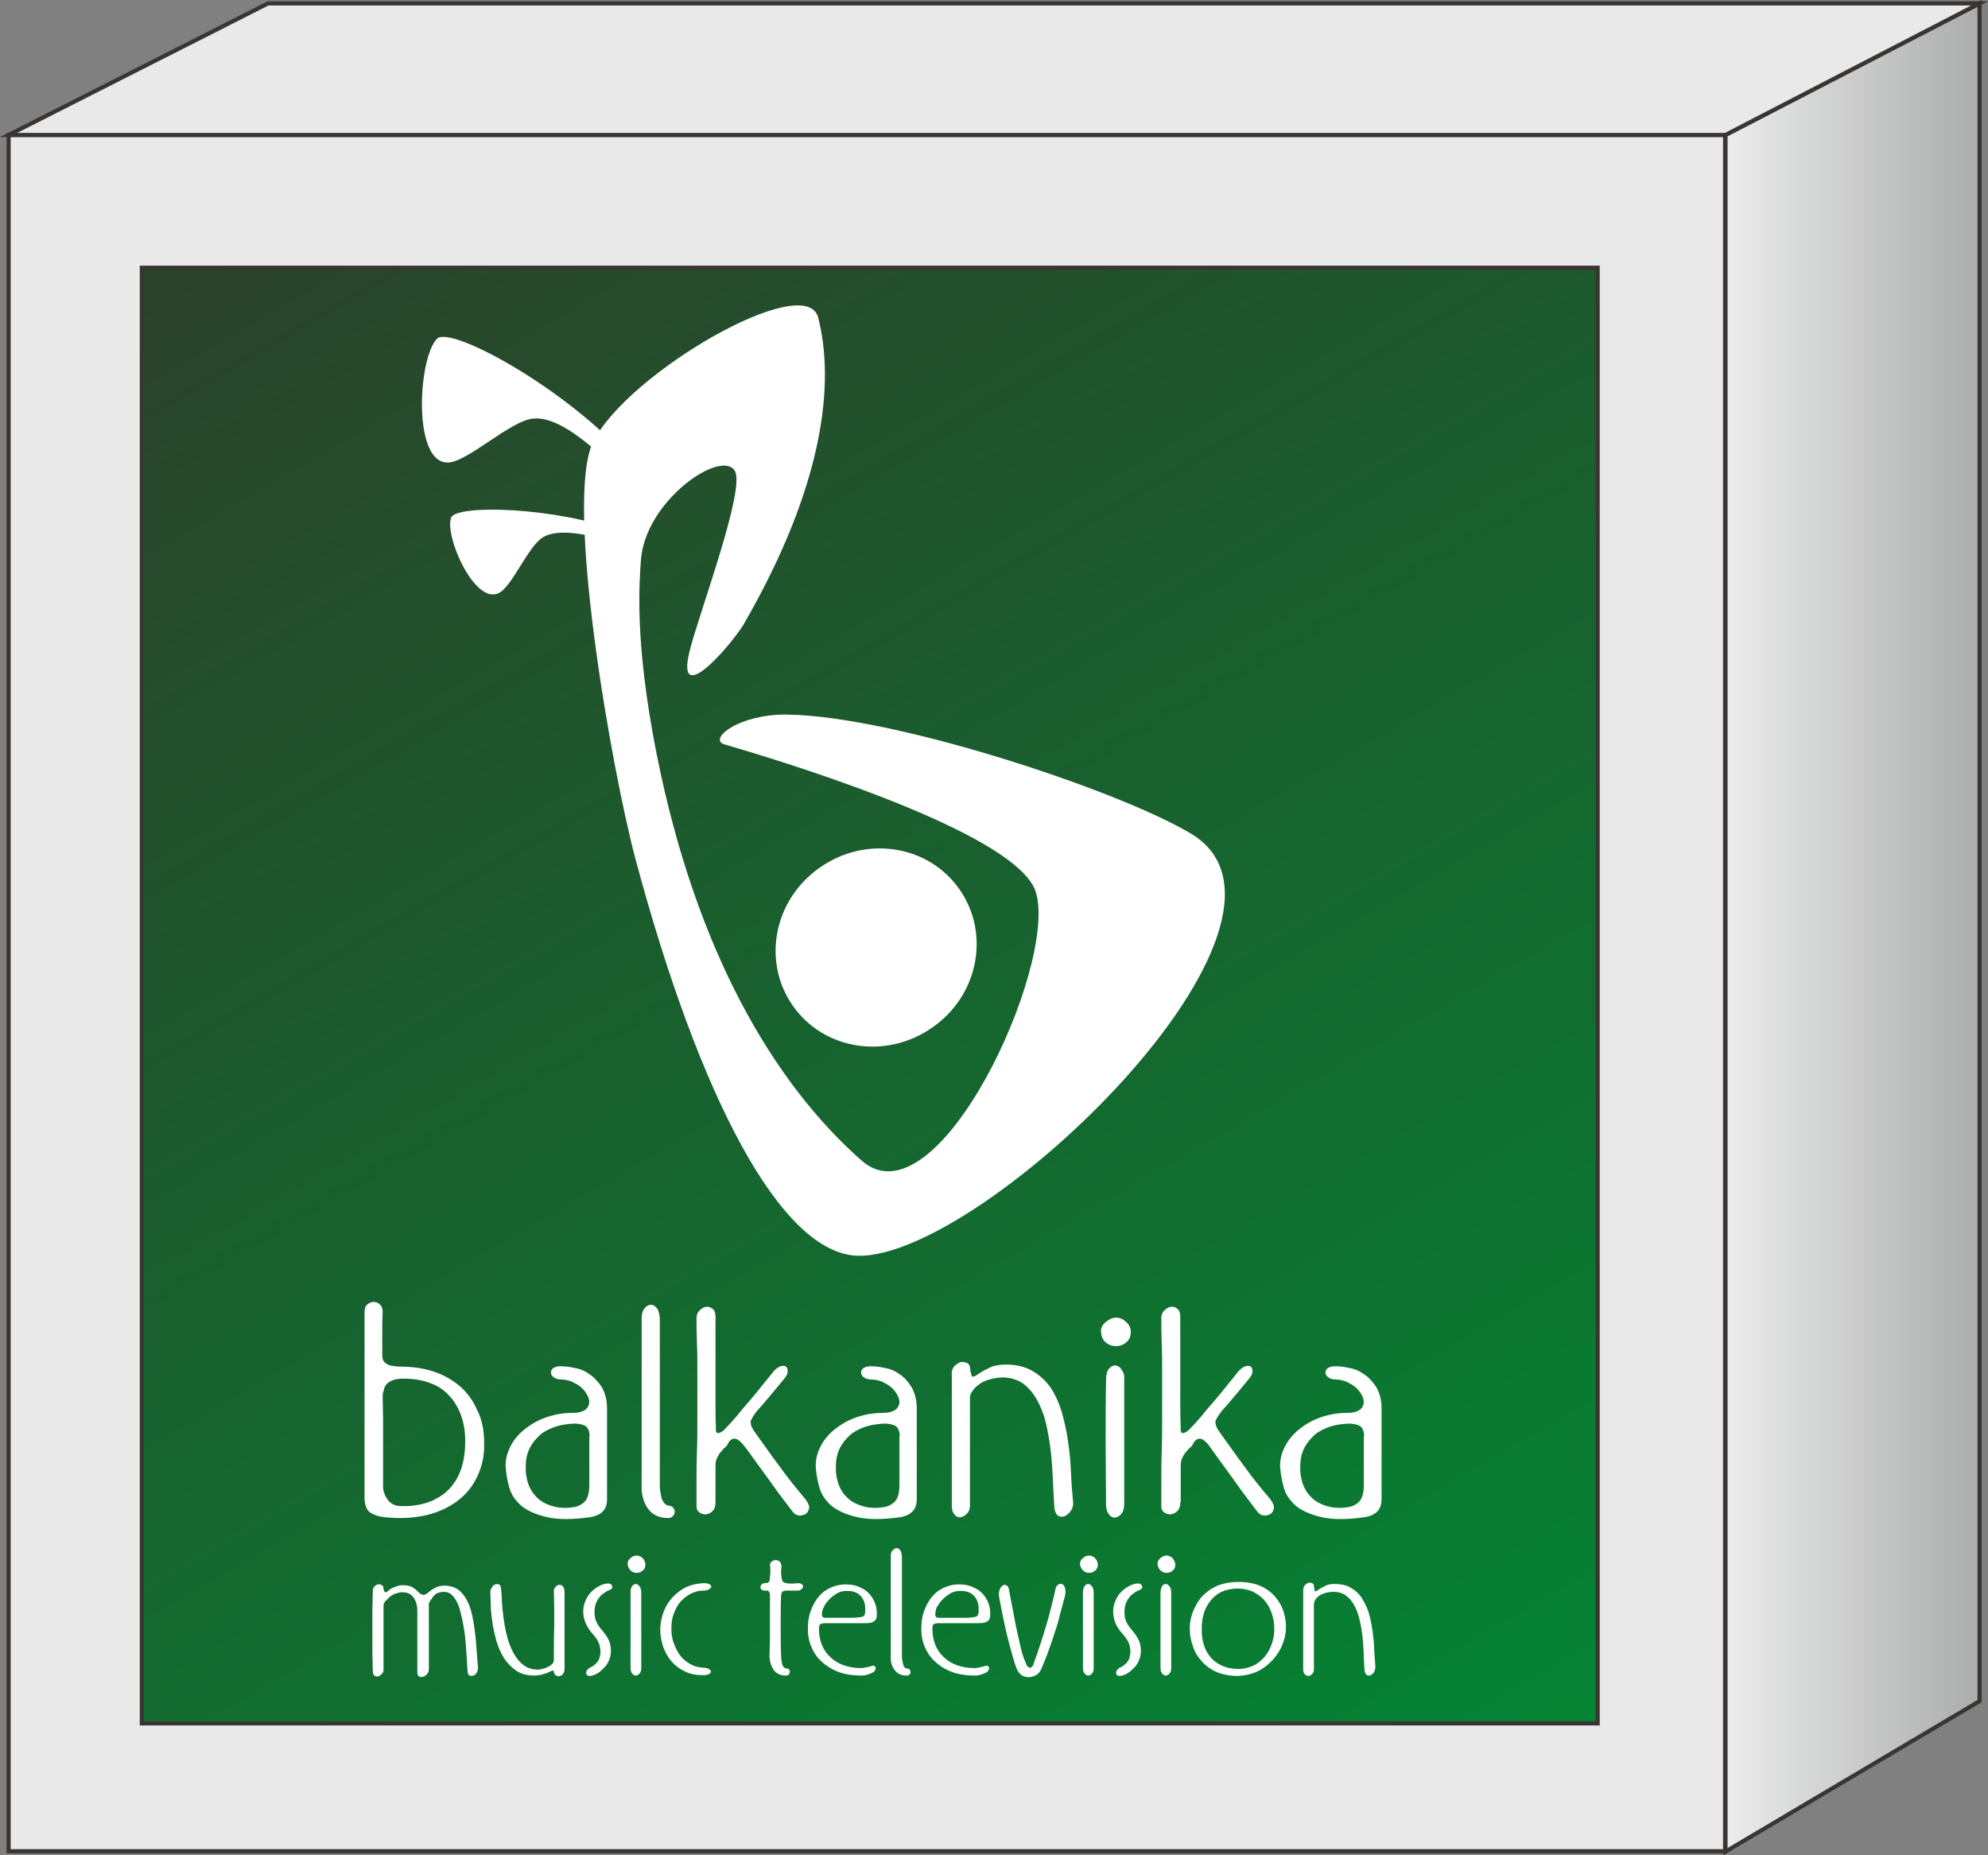 <svg id="c" version="1.1" viewBox="0 0 482.04 449.9" xml:space="preserve" xmlns="http://www.w3.org/2000/svg">
<rect x="0" y="0" width="482.04" height="449.9" fill="#808080" stroke="none"/>
<style id="d" type="text/css">
	.st0{fill:#E9E9E9;stroke:#393533;stroke-miterlimit:10;}
	.st1{fill:url(#b);stroke:#393533;stroke-miterlimit:10;}
	.st2{fill:#FFFFFF;}
	.st3{fill:url(#a);stroke:#393533;stroke-miterlimit:10;}
</style>
<rect id="e" class="st0" x="2.091" y="32.722" width="416.2" height="416.2" fill="#e9e9e9" stroke="#393533" stroke-miterlimit="10"/>
<linearGradient id="b" x1="376.1" x2="135" y1="489" y2="71.408" gradientTransform="translate(-44.709 -38.778)" gradientUnits="userSpaceOnUse">
	<stop id="f" stop-color="#048433" offset="0"/>
	<stop id="g" stop-color="#2B412A" offset="1"/>
</linearGradient>
<rect id="h" class="st1" x="34.391" y="64.922" width="353" height="353" fill="url(#b)" stroke="#393533" stroke-miterlimit="10"/>
<g id="i" transform="translate(-44.709 -38.778)" fill="#fff">
	<g id="j">
		<path id="k" class="st2" d="m197.7 150.6c-15.9-17.9-43.8-32.9-47-29.7-4.7 4.6-6.1 31.2 3.1 30 4.8-0.6 14.8-10.1 20.1-10.6 11.2-1.3 27.4 23.5 23.8 10.3"/>
		<path id="l" class="st2" d="m196.1 167.9c-16.8-6.3-40.8-6.8-42-3.6-1.7 4.5 6 21.9 11.9 18.1 3.1-2 6.9-11.2 10.3-13.3 7.4-4.5 26.6 6.1 19.8-1.2"/>
		<path id="m" class="st2" d="m333.6 241c-18.1-10.9-75.7-29.8-100.4-28.9-10.6 0.7-16.6 6.1-12.8 7.2 21.3 6.2 71.5 22.4 75.5 35.9 5.3 17.8-23.9 81.2-42.3 65-21.4-18.9-40.1-50.8-49.6-98.2-5.6-28-4.2-42.4-3.9-47.2 0.9-14.6 19.6-27.3 22.8-21.8 2.5 4.3-7.9 32.4-10.7 42.6-4.3 15.5 8.7 1 12.7-5.2 19.8-34.2 22.2-58.9 18.2-74.6-3-11.6-46.4 13.5-54.6 30.2-7 14.3 4.6 79.8 10.3 101.1 15.4 57.5 35.2 95.7 53.9 96.2 30.4 0.7 115.4-81.3 80.9-102.3z"/>
		<path id="n" class="st2" d="m277.4 254.5c7.5 10.8 4.5 25.8-6.7 33.5-11.2 7.8-26.3 5.4-33.8-5.4s-4.5-25.8 6.7-33.5c11.2-7.8 26.3-5.4 33.8 5.4z"/>
	</g>
	<g id="o">
		<path id="p" class="st2" d="m149.4 426.5c-0.6 0.6-0.8 1.2-0.7 1.9v15.1c0 0.4-0.1 0.8-0.4 1.2-0.3 0.3-0.6 0.6-1 0.7-0.3 0.1-0.7 0.1-1-0.1s-0.4-0.5-0.4-1.1v-14.9c0-1.2-0.3-2.2-0.9-3.1s-1.5-1.3-2.8-1.3c-0.2 0-0.5 0-0.8 0.1s-0.6 0.2-1 0.3c-0.3 0.1-0.6 0.3-0.9 0.5s-0.5 0.4-0.6 0.5c-0.2 0.2-0.4 0.5-0.7 0.7-0.3 0.3-0.5 0.7-0.5 1.3v15.4c0 0.4-0.1 0.7-0.4 1s-0.6 0.5-0.9 0.6-0.6 0-0.9-0.2-0.4-0.7-0.4-1.3c0-1.3-0.1-2.7-0.1-4.3v-10.2c0-1.7 0.1-3.2 0.1-4.5 0-0.6 0.1-1 0.4-1.3s0.6-0.5 0.9-0.5c0.3-0.1 0.6 0 0.9 0.2s0.4 0.4 0.4 0.7c0 0.4 0.1 0.7 0.3 0.9s0.5 0.1 0.9-0.3c0.1-0.1 0.4-0.3 0.7-0.5s0.6-0.3 0.9-0.4 0.6-0.2 0.9-0.3 0.6-0.1 0.8-0.1c1.1 0 1.9 0.1 2.5 0.5 0.6 0.3 1.1 0.8 1.5 1.2 0.3 0.3 0.6 0.5 0.9 0.6s0.7 0 1-0.2c0.5-0.4 1.1-0.9 1.8-1.3s1.5-0.7 2.5-0.7c1.3 0 2.4 0.3 3.3 0.9s1.6 1.5 2.2 2.6 1 2.3 1.3 3.7 0.5 2.8 0.7 4.3 0.3 3 0.4 4.4c0.1 1.5 0.2 2.8 0.3 3.9 0 0.5-0.1 0.9-0.3 1.3s-0.5 0.6-0.8 0.7-0.6 0.1-0.9 0-0.5-0.5-0.5-1c-0.1-0.8-0.1-1.9-0.2-3.1-0.1-1.3-0.2-2.6-0.3-4.1-0.1-1.4-0.3-2.8-0.6-4.3-0.2-1.4-0.6-2.7-0.9-3.9-0.4-1.2-0.9-2.1-1.5-2.8s-1.3-1.1-2.2-1.1c-0.6 0-1 0.1-1.3 0.2s-0.6 0.2-0.8 0.4-0.4 0.3-0.5 0.5c-0.2 0.2-0.3 0.4-0.4 0.6z"/>
		<path id="q" class="st2" d="m174.4 445.1c-1.7 0-3.2-0.3-4.4-1.1s-2.2-1.8-3-3-1.4-2.6-1.9-4.2c-0.4-1.5-0.8-3.1-1-4.6s-0.4-2.9-0.4-4.2-0.1-2.3-0.1-3c0-0.5 0.1-0.9 0.4-1.3 0.2-0.4 0.5-0.6 0.8-0.7s0.6-0.1 0.9 0 0.4 0.4 0.5 1c0.1 0.8 0.2 1.9 0.2 3.1 0.1 1.3 0.2 2.6 0.4 4s0.4 2.8 0.8 4.2c0.3 1.4 0.8 2.7 1.4 3.9s1.3 2.2 2.2 3 1.9 1.3 3.2 1.4c0.6 0.1 1.2 0.1 1.7-0.1 0.6-0.1 1.1-0.3 1.5-0.5s0.8-0.5 1-0.7c0.3-0.3 0.4-0.6 0.4-0.9 0-2.8 0-5.6 0.1-8.4 0-2.9 0-5.6-0.1-8.3 0-0.4 0.1-0.8 0.4-1.1s0.6-0.5 0.9-0.5c0.4 0 0.7 0.1 0.9 0.4 0.3 0.3 0.4 0.9 0.4 1.6v18.4c0 0.4-0.1 0.8-0.3 1.1s-0.5 0.5-0.8 0.6-0.6 0.1-0.9-0.1c-0.3-0.1-0.5-0.4-0.6-0.8 0.1-0.2 0-0.3-0.2-0.4-0.2 0-0.4 0.1-0.7 0.2-0.5 0.3-1 0.5-1.6 0.6-0.5 0.3-1.2 0.3-2.1 0.4z"/>
		<path id="r" class="st2" d="m190.7 434.1c1.1 1.3 1.8 2.5 2 3.6s0.2 2.2-0.1 3.1-0.7 1.7-1.3 2.3-1.1 1.1-1.6 1.4c-0.9 0.5-1.5 0.7-2 0.7-0.4 0-0.7-0.2-0.8-0.4-0.1-0.3-0.1-0.6 0.1-0.9 0.1-0.3 0.4-0.5 0.7-0.7 0.6-0.2 1.1-0.6 1.6-1.1s0.8-1.1 0.9-1.9c0.2-0.7 0.1-1.5-0.1-2.4s-0.8-1.8-1.6-2.7c-1.2-1.3-1.9-2.7-2.2-4s-0.2-2.6 0.2-3.7 1-2.1 1.9-2.9 1.8-1.3 2.8-1.6c0.6-0.1 1-0.2 1.3-0.1s0.5 0.3 0.6 0.5 0.1 0.4 0 0.6-0.4 0.4-0.7 0.5c-0.6 0.2-1.1 0.6-1.8 1.1-0.6 0.6-1.1 1.3-1.4 2.1s-0.4 1.8-0.3 2.9c0.1 1.2 0.7 2.4 1.8 3.6z"/>
		<path id="s" class="st2" d="m200.2 443.2c0 0.6-0.1 1.1-0.4 1.4s-0.6 0.5-0.9 0.5-0.6-0.1-0.9-0.5c-0.3-0.3-0.4-0.8-0.4-1.5v-18c0-0.8 0.1-1.3 0.4-1.7s0.6-0.5 0.9-0.5 0.6 0.2 0.9 0.6 0.4 0.9 0.4 1.5zm1-25c0 0.6-0.2 1.1-0.6 1.4-0.4 0.4-0.9 0.6-1.5 0.6s-1.1-0.2-1.5-0.6-0.6-0.8-0.7-1.4c0-0.3 0-0.6 0.1-0.8 0.1-0.3 0.3-0.5 0.5-0.7s0.5-0.4 0.7-0.5c0.3-0.1 0.5-0.2 0.8-0.2 0.6 0 1.1 0.2 1.5 0.6 0.5 0.5 0.7 1.1 0.7 1.6z"/>
		<path id="t" class="st2" d="m215.2 443.2c0.6 0 1 0.1 1.4 0.3 0.3 0.2 0.5 0.4 0.5 0.6s-0.1 0.4-0.4 0.6-0.8 0.3-1.4 0.3c-1.7 0-3.2-0.2-4.5-0.9-1.3-0.6-2.4-1.4-3.3-2.5-0.9-1-1.5-2.2-2-3.5-0.4-1.3-0.7-2.7-0.7-4.1 0-1.1 0.2-2.4 0.6-3.7s1-2.5 1.9-3.6 1.9-2 3.3-2.8c1.3-0.7 2.9-1.1 4.6-1.2 0.8 0 1.3 0.1 1.6 0.3s0.4 0.4 0.4 0.6c-0.1 0.2-0.3 0.4-0.6 0.6s-0.8 0.3-1.4 0.3c-1.1 0-2.1 0.3-3.1 0.8-0.9 0.5-1.8 1.2-2.5 2-0.7 0.9-1.2 1.9-1.6 3s-0.5 2.3-0.5 3.6c0 1.2 0.2 2.3 0.6 3.4s0.9 2.1 1.5 2.9 1.4 1.5 2.3 2c1.1 0.7 2.1 0.9 3.3 1z"/>
		<path id="u" class="st2" d="m235.4 443.4c0.3 0 0.6 0.1 0.7 0.3s0.2 0.4 0.1 0.6c0 0.2-0.1 0.4-0.3 0.6s-0.4 0.2-0.7 0.2c-1.3 0-2.3-0.5-2.9-1.4s-1-2.1-1-3.4c0-1.4 0.1-2.8 0.1-4v-10.4c0-0.4 0-0.8-0.1-0.9-0.1-0.2-0.2-0.3-0.3-0.4s-0.2-0.1-0.4-0.1h-0.4c-0.4 0-0.7-0.1-0.9-0.3s-0.2-0.4-0.2-0.6 0.1-0.4 0.3-0.6 0.4-0.3 0.7-0.3c0.5 0 0.9-0.1 1.1-0.4s0.2-0.7 0.2-1.3c0.1-0.4 0.1-0.8 0.1-1.3s0-1-0.1-1.3c0-0.4 0.2-0.8 0.5-1s0.6-0.3 0.9-0.3 0.6 0.1 0.9 0.3 0.4 0.6 0.5 1c0 0.3 0 0.7-0.1 1.2 0 0.5 0 1 0.1 1.4 0 0.4 0.1 0.8 0.2 1.1s0.5 0.5 1 0.6c0.4 0.1 0.9 0.1 1.4 0.1s1-0.1 1.4-0.1 0.8 0.1 1 0.3 0.3 0.4 0.2 0.6c0 0.2-0.2 0.4-0.4 0.6s-0.5 0.3-0.9 0.3h-2.5c-0.6 0-1 0.1-1.2 0.3s-0.3 0.6-0.3 1c-0.1 2.3-0.1 4.7-0.1 7.2 0 2.4 0 4.8 0.1 7.1 0 0.7 0.1 1.4 0.2 2 0.2 0.9 0.6 1.2 1.1 1.3z"/>
		<path id="v" class="st2" d="m244.1 429.4c0 0.1 0 0.3-0.1 0.4v0.6c0 0.2 0.1 0.3 0.2 0.5 0.1 0.1 0.3 0.2 0.6 0.2h6.1c0.7 0 1.2 0 1.8-0.1 0.5 0 0.9-0.1 1.2-0.2s0.4-0.3 0.5-0.6c0.1-0.2 0.1-0.5 0.1-0.7v-0.7c0-1.1-0.3-2.1-1.1-3s-2-1.3-3.7-1.2c-0.7 0-1.4 0.2-2.1 0.6-0.6 0.4-1.2 0.8-1.7 1.3s-0.9 1-1.2 1.5c-0.3 0.6-0.5 1-0.6 1.4zm-0.7 3.5c-0.1 0.3-0.1 0.7-0.1 1 0 1.2 0.2 2.4 0.6 3.5s1 2.1 1.9 3 1.9 1.6 3.2 2.1 2.8 0.8 4.6 0.8c0.3 0 0.7-0.1 1.2-0.2 0.6-0.1 1-0.2 1.2-0.3 0.5-0.2 0.8-0.1 1 0.3 0.1 0.3 0 0.7-0.4 1.1-0.3 0.2-0.7 0.4-1.3 0.6s-1.1 0.3-1.5 0.3c-2.4 0-4.4-0.3-6.1-1s-3-1.6-4.1-2.7-1.8-2.3-2.3-3.6-0.7-2.6-0.7-3.9 0.1-2.6 0.5-3.9 1-2.5 1.7-3.5c0.8-1.1 1.7-1.9 2.9-2.5 1.1-0.6 2.5-1 4-1 1.4 0 2.5 0.2 3.5 0.7 1 0.4 1.8 1 2.4 1.7s1 1.4 1.3 2.2 0.4 1.5 0.4 2.2v0.9c0 0.3-0.1 0.6-0.3 0.9s-0.5 0.5-0.9 0.6c-0.4 0.2-1.1 0.2-2 0.2h-9.6c-0.6 0.1-1 0.2-1.1 0.5z"/>
		<path id="w" class="st2" d="m264.6 443.4c0.3 0 0.6 0.1 0.7 0.3s0.2 0.4 0.2 0.6-0.1 0.4-0.3 0.6-0.4 0.2-0.7 0.2c-1.3 0-2.3-0.5-2.9-1.4-0.7-0.9-1-2.1-0.9-3.4v-24.2c0-0.6 0.1-1 0.4-1.3s0.5-0.5 0.9-0.6c0.3-0.1 0.6 0.1 0.9 0.4s0.4 0.8 0.5 1.5v24.2c0 0.7 0.1 1.4 0.3 2 0.1 0.7 0.4 1 0.9 1.1z"/>
		<path id="x" class="st2" d="m271.6 429.4c0 0.1 0 0.3-0.1 0.4v0.6c0 0.2 0.1 0.3 0.2 0.5 0.1 0.1 0.3 0.2 0.6 0.2h6.1c0.7 0 1.3 0 1.8-0.1 0.5 0 0.9-0.1 1.2-0.2s0.4-0.3 0.5-0.6c0.1-0.2 0.1-0.5 0.1-0.7v-0.7c0-1.1-0.3-2.1-1.1-3s-2-1.3-3.7-1.2c-0.7 0-1.4 0.2-2.1 0.6-0.6 0.4-1.2 0.8-1.7 1.3s-0.9 1-1.2 1.5c-0.4 0.6-0.6 1-0.6 1.4zm-0.7 3.5c-0.1 0.3-0.1 0.7-0.1 1 0 1.2 0.2 2.4 0.6 3.5s1 2.1 1.9 3 1.9 1.6 3.2 2.1 2.8 0.8 4.6 0.8c0.3 0 0.7-0.1 1.2-0.2 0.6-0.1 1-0.2 1.2-0.3 0.5-0.2 0.8-0.1 1 0.3 0.1 0.3 0 0.7-0.4 1.1-0.3 0.2-0.7 0.4-1.3 0.6s-1.1 0.3-1.5 0.3c-2.4 0-4.4-0.3-6.1-1s-3-1.6-4.1-2.7-1.8-2.3-2.3-3.6-0.7-2.6-0.7-3.9 0.1-2.6 0.5-3.9 1-2.5 1.7-3.5c0.8-1.1 1.7-1.9 2.9-2.5 1.1-0.6 2.5-1 4-1 1.4 0 2.5 0.2 3.5 0.7 1 0.4 1.8 1 2.4 1.7s1 1.4 1.3 2.2 0.4 1.5 0.4 2.2v0.9c0 0.3-0.1 0.6-0.3 0.9s-0.5 0.5-0.9 0.6c-0.5 0.2-1.1 0.2-2 0.2h-9.6c-0.7 0.1-1 0.2-1.1 0.5z"/>
		<path id="y" class="st2" d="m297.2 443.5c-0.3 0.7-0.7 1.2-1.3 1.5s-1.2 0.5-1.8 0.5-1.2-0.2-1.7-0.5c-0.5-0.4-0.9-0.9-1.2-1.6-0.6-1.6-1-3.2-1.4-4.6-0.4-1.5-0.8-2.9-1.1-4.3s-0.6-2.8-0.9-4.1c-0.3-1.4-0.5-2.8-0.8-4.2-0.2-0.8-0.1-1.4 0.1-1.9s0.4-0.8 0.7-1 0.6-0.3 0.9-0.1c0.3 0.1 0.5 0.4 0.6 0.8 0.4 2.2 0.8 4.1 1.1 5.7 0.3 1.7 0.6 3.2 0.9 4.6s0.6 2.7 0.9 4 0.7 2.6 1.3 3.9c0.1 0.4 0.3 0.7 0.5 0.8s0.3 0.2 0.5 0.2 0.3-0.1 0.5-0.3 0.3-0.4 0.3-0.6c0.7-1.9 1.3-3.6 1.8-5.2s1-3.1 1.4-4.5 0.8-2.8 1.1-4.1 0.7-2.7 1-4.2c0.1-0.7 0.4-1.1 0.8-1.3 0.3-0.2 0.7-0.2 1 0s0.5 0.6 0.6 1.1c0.1 0.6 0.1 1.3-0.2 2.2-0.4 1.4-0.7 2.7-1.1 4.1-0.3 1.3-0.7 2.7-1.2 4.1-0.4 1.4-0.9 2.8-1.5 4.4-0.4 1.3-1.1 2.9-1.8 4.6z"/>
		<path id="z" class="st2" d="m309.9 443.2c0 0.6-0.1 1.1-0.4 1.4s-0.6 0.5-0.9 0.5-0.6-0.1-0.9-0.5c-0.3-0.3-0.4-0.8-0.4-1.5v-18c0-0.8 0.1-1.3 0.4-1.7s0.6-0.5 0.9-0.5 0.6 0.2 0.9 0.6 0.4 0.9 0.4 1.5zm1-25c0 0.6-0.2 1.1-0.6 1.4-0.4 0.4-0.9 0.6-1.5 0.6s-1.1-0.2-1.5-0.6-0.6-0.8-0.7-1.4c0-0.3 0-0.6 0.1-0.8 0.1-0.3 0.3-0.5 0.5-0.7s0.5-0.4 0.7-0.5c0.3-0.1 0.5-0.2 0.8-0.2 0.6 0 1.1 0.2 1.5 0.6 0.5 0.5 0.7 1.1 0.7 1.6z"/>
		<path id="aa" class="st2" d="m319.2 434.1c1.1 1.3 1.8 2.5 2 3.6s0.2 2.2-0.1 3.1-0.7 1.7-1.3 2.3-1.1 1.1-1.6 1.4c-0.9 0.5-1.5 0.7-2 0.7-0.4 0-0.7-0.2-0.8-0.4-0.1-0.3-0.1-0.6 0.1-0.9 0.1-0.3 0.4-0.5 0.7-0.7 0.6-0.2 1.1-0.6 1.6-1.1s0.8-1.1 0.9-1.9c0.2-0.7 0.1-1.5-0.1-2.4s-0.8-1.8-1.6-2.7c-1.2-1.3-2-2.7-2.2-4-0.3-1.3-0.2-2.6 0.2-3.7s1-2.1 1.9-2.9 1.8-1.3 2.8-1.6c0.6-0.1 1-0.2 1.3-0.1s0.5 0.3 0.6 0.5 0.1 0.4 0 0.6-0.4 0.4-0.7 0.5c-0.6 0.2-1.1 0.6-1.8 1.1-0.6 0.6-1.1 1.3-1.4 2.1s-0.4 1.8-0.3 2.9c0.1 1.2 0.7 2.4 1.8 3.6z"/>
		<path id="ab" class="st2" d="m328.7 443.2c0 0.6-0.1 1.1-0.4 1.4s-0.6 0.5-0.9 0.5-0.6-0.1-0.9-0.5c-0.3-0.3-0.4-0.8-0.4-1.5v-18c0-0.8 0.2-1.3 0.4-1.7 0.3-0.4 0.6-0.5 0.9-0.5s0.6 0.2 0.9 0.6 0.4 0.9 0.4 1.5zm1-25c0 0.6-0.2 1.1-0.6 1.4-0.4 0.4-0.9 0.6-1.5 0.6s-1.1-0.2-1.5-0.6-0.6-0.8-0.7-1.4c0-0.3 0-0.6 0.1-0.8 0.1-0.3 0.3-0.5 0.5-0.7s0.5-0.4 0.7-0.5c0.3-0.1 0.5-0.2 0.8-0.2 0.6 0 1.1 0.2 1.5 0.6 0.4 0.5 0.7 1.1 0.7 1.6z"/>
		<path id="ac" class="st2" d="m344.9 443.5c1.4 0 2.6-0.3 3.7-0.8s2-1.3 2.8-2.2c0.7-0.9 1.3-1.9 1.7-3.1s0.6-2.4 0.6-3.6c0-1.3-0.2-2.5-0.6-3.7s-0.9-2.2-1.7-3.1c-0.7-0.9-1.7-1.6-2.8-2.2-1.1-0.5-2.4-0.8-3.8-0.8-1.5 0-2.8 0.3-3.9 0.8s-2 1.3-2.7 2.2-1.3 1.9-1.6 3.1c-0.4 1.2-0.5 2.4-0.5 3.8 0 1.3 0.1 2.5 0.5 3.7 0.3 1.1 0.9 2.2 1.6 3 0.7 0.9 1.7 1.6 2.8 2.1s2.4 0.8 3.9 0.8zm0-21.1c2.1 0 3.9 0.3 5.5 1 1.5 0.7 2.7 1.6 3.6 2.7s1.6 2.3 2 3.7 0.6 2.7 0.5 3.9c0 1.2-0.3 2.5-0.8 3.8s-1.3 2.6-2.3 3.7-2.2 2.1-3.6 2.8-3.1 1.1-5 1.2c-2 0-3.8-0.4-5.2-1-1.5-0.7-2.7-1.6-3.6-2.7-1-1.1-1.7-2.3-2.1-3.7-0.5-1.4-0.7-2.7-0.7-4.1 0-1.3 0.2-2.6 0.7-3.9s1.2-2.6 2.1-3.7c1-1.1 2.2-2 3.7-2.7 1.4-0.6 3.2-1 5.2-1z"/>
		<path id="ad" class="st2" d="m368.1 422.9c1.6 0 3 0.2 4.1 0.9 1.1 0.6 2 1.4 2.7 2.5s1.3 2.3 1.7 3.6c0.4 1.4 0.7 2.8 0.9 4.3s0.4 3 0.4 4.5c0.1 1.5 0.2 2.9 0.3 4.2 0 0.5-0.1 0.9-0.3 1.3s-0.5 0.6-0.8 0.8c-0.3 0.1-0.6 0.2-0.9 0-0.3-0.1-0.5-0.5-0.6-1-0.1-0.8-0.1-1.9-0.2-3.1 0-1.3-0.1-2.6-0.2-4s-0.3-2.8-0.6-4.3c-0.3-1.4-0.6-2.7-1.2-3.9-0.5-1.1-1.2-2.1-2.1-2.8-0.8-0.7-1.9-1.1-3.2-1.1-0.8 0-1.5 0.1-2.1 0.3s-1.1 0.4-1.5 0.7-0.7 0.6-0.9 1c-0.2 0.3-0.3 0.7-0.3 1v15.7c0 0.5-0.1 0.9-0.4 1.2s-0.6 0.5-0.9 0.5-0.6-0.1-0.9-0.4-0.4-0.7-0.4-1.4v-18.8c0-0.6 0.1-1 0.4-1.4 0.3-0.3 0.6-0.5 0.9-0.6s0.6 0 0.9 0.1c0.3 0.2 0.4 0.4 0.4 0.7 0.1 0.4 0.1 0.8 0.2 1.1s0.4 0.2 0.9-0.2c0.3-0.3 0.8-0.5 1.4-0.8 0.6-0.4 1.3-0.6 2.3-0.6z"/>
	</g>
	<g id="ae">
		<path id="af" class="st2" d="m137.5 377.6c0 1.7 0.1 3.5 0.1 5.4v16.6c0.1 1.2 0.6 2.2 1.3 3.1 0.8 0.9 1.8 1.3 3 1.3 3 0.1 5.5-0.4 7.6-1.3 2-0.9 3.6-2.1 4.8-3.6s2-3.2 2.5-5 0.7-3.7 0.7-5.4c0.1-2.5-0.3-4.7-1-6.7-0.7-1.9-1.7-3.6-3-4.9-1.3-1.4-2.9-2.4-4.7-3-1.9-0.7-3.9-1-6.2-1-1.1 0-2 0.1-2.7 0.4s-1.2 0.6-1.5 1-0.6 0.9-0.6 1.4c-0.3 0.6-0.3 1.2-0.3 1.7zm24.6 11.2c0.1 2.9-0.5 5.5-1.6 7.9s-2.7 4.4-4.8 6-4.7 2.8-7.6 3.5c-3 0.7-6.3 0.9-10.1 0.5-1.2-0.1-2.3-0.4-3.3-1-1-0.5-1.5-1.7-1.6-3.5v-45.2c0-0.9 0.2-1.5 0.7-1.9s1-0.6 1.5-0.6c0.6 0 1.1 0.2 1.5 0.6 0.5 0.4 0.7 1.1 0.7 1.9-0.1 1.8-0.1 3.4-0.1 4.9v5.5c0 0.6 0.1 1 0.3 1.4s0.7 0.7 1.3 1c0.7 0.2 1.7 0.4 3.1 0.4 2.8 0 5.4 0.4 7.8 1.2s4.5 2 6.3 3.5c1.8 1.6 3.2 3.5 4.2 5.8 1.2 2.3 1.7 5 1.7 8.1z"/>
		<path id="ag" class="st2" d="m187.7 387c-0.1-1.5-0.6-2.3-1.4-2.6s-1.6-0.4-2.4-0.4c-2 0.1-3.7 0.4-5.2 1s-2.7 1.3-3.6 2.3c-1 1-1.7 2-2.2 3.2s-0.7 2.4-0.7 3.7c-0.1 1.4 0.1 2.8 0.5 4.1s1.1 2.5 2 3.4c0.9 1 2.1 1.7 3.6 2.2s3.2 0.7 5.2 0.4c1.1-0.1 2-0.5 2.8-1.2s1.2-1.9 1.3-3.7v-12.4zm0.1 19.7c-4.3 0.6-7.8 0.6-10.4 0s-4.7-1.5-6.2-2.7c-1.5-1.3-2.5-2.7-3-4.5-0.5-1.7-0.8-3.5-0.9-5.2 0-1.7 0.4-3.3 1.2-4.8 0.8-1.6 1.9-2.9 3.4-4.1s3.2-2.2 5.2-2.9 4.2-1.1 6.6-1.1c1.1 0 2-0.2 2.7-0.6s1.1-1.1 1.2-1.9c0-0.7-0.2-1.4-0.6-2-0.4-0.7-0.9-1.3-1.5-1.8s-1.4-0.9-2.2-1.3c-0.8-0.3-1.7-0.5-2.6-0.5-0.7 0-1.2-0.2-1.7-0.5-0.4-0.3-0.7-0.7-0.7-1.1s0.1-0.8 0.5-1.1 1-0.5 1.8-0.5c1 0 2.1 0.1 3.4 0.4 1.3 0.2 2.5 0.7 3.6 1.5 1.1 0.7 2.1 1.8 3 3.1 0.8 1.4 1.3 3.1 1.3 5.2v22.4c-0.1 1.4-0.6 2.4-1.5 3-0.6 0.5-1.6 0.8-2.6 1z"/>
		<path id="ah" class="st2" d="m206.8 403.9c0.6 0.1 1 0.2 1.2 0.6 0.2 0.3 0.4 0.6 0.3 1 0 0.4-0.2 0.7-0.5 1s-0.7 0.4-1.1 0.4c-2.2 0-3.8-0.8-4.9-2.3-1.1-1.6-1.6-3.5-1.5-5.7v-40.5c0-0.9 0.2-1.7 0.6-2.2 0.4-0.6 0.9-0.9 1.4-1s1 0.1 1.5 0.6 0.8 1.4 0.9 2.6v40.5c0 1.2 0.2 2.3 0.5 3.4 0.4 0.9 0.9 1.5 1.6 1.6z"/>
		<path id="ai" class="st2" d="m218.2 403.1c0 0.9-0.2 1.6-0.7 2.1s-1 0.7-1.5 0.8c-0.6 0.1-1.1-0.1-1.6-0.4s-0.8-0.8-0.8-1.4v-5.6c0-2.4 0-5 0.1-7.9s0.1-5.8 0.1-9v-9.1c0-2.9 0-5.7-0.1-8.1-0.1-2.5-0.1-4.5-0.1-6.1 0-0.7 0.2-1.3 0.7-1.8s1-0.8 1.5-0.9c0.6-0.1 1.1 0 1.6 0.4 0.5 0.3 0.8 1 0.8 2v20.4c0 2.3 0 4.4 0.1 6.2-0.1 1.2 0.1 1.7 0.6 1.6 0.6-0.1 1.2-0.5 1.8-1.2 0.8-0.8 1.7-1.8 2.8-3.1 1-1.3 2.1-2.5 3.2-3.8s2.1-2.5 3.1-3.8c1-1.2 1.9-2.3 2.5-3.1 0.6-0.6 1.1-1 1.7-1.2s1-0.1 1.3 0.1 0.4 0.6 0.4 1.2c0 0.5-0.3 1.1-0.9 1.8-1.2 1.5-2.4 2.9-3.4 4.1s-2.1 2.5-3.2 3.7c-0.7 0.9-1.1 1.6-1.4 2.2-0.2 0.6 0 1.4 0.6 2.4 2.1 2.9 4.1 5.8 6.2 8.6 2 2.8 4.1 5.4 6.3 8 0.7 0.9 1.1 1.7 1 2.3s-0.4 1.1-0.8 1.4c-0.5 0.3-1 0.4-1.6 0.4-0.6-0.1-1.1-0.3-1.4-0.7-0.9-1.1-1.8-2.4-2.9-3.8s-2.1-2.9-3.2-4.4-2.1-2.9-3.2-4.4c-1-1.4-2-2.8-2.9-3.9-1.4-1.7-2.5-1.9-3.5-0.6-0.3 0.7-0.6 1.1-0.9 1.3s-0.7 0.7-1.2 1.3c-0.4 0.5-0.6 1-0.8 1.4s-0.3 1-0.3 1.7z"/>
		<path id="aj" class="st2" d="m262.9 387c-0.1-1.5-0.6-2.3-1.4-2.6s-1.6-0.4-2.4-0.4c-2 0.1-3.7 0.4-5.2 1s-2.7 1.3-3.6 2.3c-1 1-1.7 2-2.2 3.2s-0.7 2.4-0.7 3.7c-0.1 1.4 0.1 2.8 0.5 4.1s1.1 2.5 2 3.4c0.9 1 2.1 1.7 3.6 2.2s3.2 0.7 5.2 0.4c1.1-0.1 2-0.5 2.8-1.2s1.2-1.9 1.3-3.7v-12.4zm0.1 19.7c-4.3 0.6-7.8 0.6-10.4 0s-4.7-1.5-6.2-2.7c-1.5-1.3-2.5-2.7-3-4.5-0.5-1.7-0.8-3.5-0.9-5.2 0-1.7 0.4-3.3 1.2-4.8 0.8-1.6 1.9-2.9 3.4-4.1s3.2-2.2 5.2-2.9 4.2-1.1 6.6-1.1c1.1 0 2-0.2 2.7-0.6s1.1-1.1 1.2-1.9c0-0.7-0.2-1.4-0.6-2-0.4-0.7-0.9-1.3-1.5-1.8s-1.4-0.9-2.2-1.3c-0.8-0.3-1.7-0.5-2.6-0.5-0.7 0-1.2-0.2-1.7-0.5-0.4-0.3-0.7-0.7-0.7-1.1s0.1-0.8 0.5-1.1 1-0.5 1.8-0.5c1 0 2.1 0.1 3.4 0.4 1.3 0.2 2.5 0.7 3.6 1.5 1.1 0.7 2.1 1.8 2.9 3.1 0.8 1.4 1.3 3.1 1.3 5.2v22.4c-0.1 1.4-0.6 2.4-1.5 3-0.5 0.5-1.5 0.8-2.5 1z"/>
		<path id="ak" class="st2" d="m288 369.7c2.7-0.1 5 0.4 6.8 1.4s3.4 2.4 4.6 4.1c1.2 1.8 2.1 3.8 2.8 6.1 0.6 2.3 1.2 4.7 1.5 7.2 0.4 2.5 0.6 5 0.7 7.5s0.3 4.8 0.5 7c0.1 0.8-0.1 1.5-0.5 2.1s-0.9 1-1.4 1.3c-0.5 0.2-1 0.3-1.6 0-0.5-0.2-0.8-0.8-1-1.7-0.1-1.3-0.2-3.1-0.3-5.2s-0.2-4.4-0.4-6.7c-0.2-2.4-0.5-4.7-1-7.1-0.4-2.4-1.1-4.5-2-6.4s-2-3.4-3.4-4.6-3.2-1.8-5.2-1.9c-1.3 0-2.4 0.2-3.5 0.5-1 0.3-1.9 0.7-2.5 1.2-0.7 0.5-1.2 1-1.6 1.6s-0.6 1.1-0.6 1.6v26.1c0 0.8-0.2 1.5-0.7 2s-1 0.8-1.5 0.9c-0.6 0.1-1.1-0.1-1.5-0.6-0.5-0.5-0.7-1.2-0.7-2.3v-31.4c-0.1-1 0.1-1.7 0.6-2.3 0.5-0.5 1-0.8 1.5-1 0.6-0.1 1.1 0 1.6 0.2 0.5 0.3 0.7 0.7 0.7 1.2 0.1 0.7 0.2 1.3 0.4 1.8 0.1 0.5 0.6 0.4 1.6-0.3 0.6-0.4 1.3-0.9 2.3-1.3 0.9-0.6 2.2-0.9 3.8-1z"/>
		<path id="al" class="st2" d="m317.3 403.5c0 1-0.2 1.8-0.7 2.4s-1 0.8-1.5 0.9c-0.6 0-1.1-0.2-1.5-0.8-0.5-0.6-0.7-1.4-0.7-2.5 0-5-0.1-10.1-0.1-15.4s0-10.2 0.1-14.6c0-1.3 0.2-2.2 0.7-2.8s1-0.8 1.6-0.8c0.6 0.1 1.1 0.4 1.5 1.1 0.5 0.6 0.7 1.5 0.6 2.5zm1.6-41.6c0 1-0.4 1.8-1.1 2.4s-1.5 0.9-2.5 0.9-1.8-0.3-2.5-0.9-1-1.4-1.1-2.4c-0.1-0.5 0-1 0.2-1.4s0.5-0.8 0.9-1.1 0.8-0.6 1.2-0.8c0.5-0.2 0.9-0.3 1.3-0.3 1 0 1.8 0.4 2.5 1.1 0.8 0.7 1.1 1.5 1.1 2.5z"/>
		<path id="am" class="st2" d="m330.9 403.1c0 0.9-0.2 1.6-0.7 2.1s-1 0.7-1.5 0.8c-0.6 0.1-1.1-0.1-1.6-0.4s-0.8-0.8-0.8-1.4v-5.6c0-2.4 0-5 0.1-7.9s0.1-5.8 0.1-9v-9.1c0-2.9 0-5.7-0.1-8.1-0.1-2.5-0.1-4.5-0.1-6.1 0-0.7 0.2-1.3 0.7-1.8s1-0.8 1.5-0.9c0.6-0.1 1.1 0 1.6 0.4 0.5 0.3 0.8 1 0.8 2v20.4c0 2.3 0 4.4 0.1 6.2-0.1 1.2 0.1 1.7 0.6 1.6 0.6-0.1 1.2-0.5 1.8-1.2 0.8-0.8 1.7-1.8 2.8-3.1 1-1.3 2.1-2.5 3.2-3.8s2.1-2.5 3.1-3.8c1-1.2 1.9-2.3 2.5-3.1 0.6-0.6 1.1-1 1.7-1.2s1-0.1 1.3 0.1 0.4 0.6 0.4 1.2c0 0.5-0.3 1.1-0.9 1.8-1.2 1.5-2.4 2.9-3.4 4.1s-2.1 2.5-3.2 3.7c-0.7 0.9-1.1 1.6-1.4 2.2-0.2 0.6 0 1.4 0.6 2.4 2.1 2.9 4.1 5.8 6.2 8.6 2 2.8 4.1 5.4 6.3 8 0.7 0.9 1.1 1.7 1 2.3s-0.4 1.1-0.8 1.4c-0.5 0.3-1 0.4-1.6 0.4-0.6-0.1-1.1-0.3-1.4-0.7-0.9-1.1-1.8-2.4-2.9-3.8s-2.1-2.9-3.2-4.4-2.1-2.9-3.2-4.4c-1-1.4-2-2.8-2.8-3.9-1.4-1.7-2.5-1.9-3.5-0.6-0.3 0.7-0.6 1.1-0.9 1.3s-0.7 0.7-1.2 1.3c-0.4 0.5-0.6 1-0.8 1.4s-0.3 1-0.3 1.7v8.9z"/>
		<path id="an" class="st2" d="m375.5 387c-0.1-1.5-0.6-2.3-1.4-2.6s-1.6-0.4-2.4-0.4c-2 0.1-3.7 0.4-5.2 1s-2.7 1.3-3.6 2.3c-1 1-1.7 2-2.2 3.2s-0.7 2.4-0.7 3.7c-0.1 1.4 0.1 2.8 0.5 4.1s1.1 2.5 2 3.4c0.9 1 2.1 1.7 3.6 2.2s3.2 0.7 5.2 0.4c1.1-0.1 2-0.5 2.8-1.2s1.2-1.9 1.3-3.7v-12.4zm0.1 19.7c-4.3 0.6-7.8 0.6-10.4 0s-4.7-1.5-6.2-2.7c-1.5-1.3-2.5-2.7-3-4.5-0.5-1.7-0.8-3.5-0.9-5.2 0-1.7 0.4-3.3 1.2-4.8s1.9-2.9 3.4-4.1 3.2-2.2 5.2-2.9 4.2-1.1 6.6-1.1c1.1 0 2-0.2 2.7-0.6s1.1-1.1 1.2-1.9c0-0.7-0.2-1.4-0.6-2-0.4-0.7-0.9-1.3-1.5-1.8s-1.4-0.9-2.2-1.3c-0.8-0.3-1.7-0.5-2.6-0.5-0.7 0-1.2-0.2-1.7-0.5-0.4-0.3-0.7-0.7-0.7-1.1s0.1-0.8 0.5-1.1 1-0.5 1.8-0.5c1 0 2.1 0.1 3.4 0.4 1.3 0.2 2.5 0.7 3.6 1.5 1.1 0.7 2.1 1.8 3 3.1 0.8 1.4 1.3 3.1 1.3 5.2v22.4c-0.1 1.4-0.6 2.4-1.5 3-0.6 0.5-1.5 0.8-2.6 1z"/>
	</g>
</g>
<linearGradient id="a" x1="463.08" x2="524.7" y1="263.69" y2="263.69" gradientUnits="userSpaceOnUse">
	<stop id="ao" stop-color="#ECECEC" offset="0"/>
	<stop id="ap" stop-color="#ABACAC" offset="1"/>
</linearGradient>
<polygon id="aq" class="st3" transform="translate(-44.709 -38.778)" points="463.1 71.5 524.7 39.6 524.7 451.3 463.1 487.8" fill="url(#a)" stroke="#393533" stroke-miterlimit="10"/>
<polygon id="ar" class="st0" transform="translate(-44.709 -38.778)" points="46.8 71.5 109.7 39.6 524.7 39.6 463.1 71.5" fill="#e9e9e9" stroke="#393533" stroke-miterlimit="10"/>
</svg>
